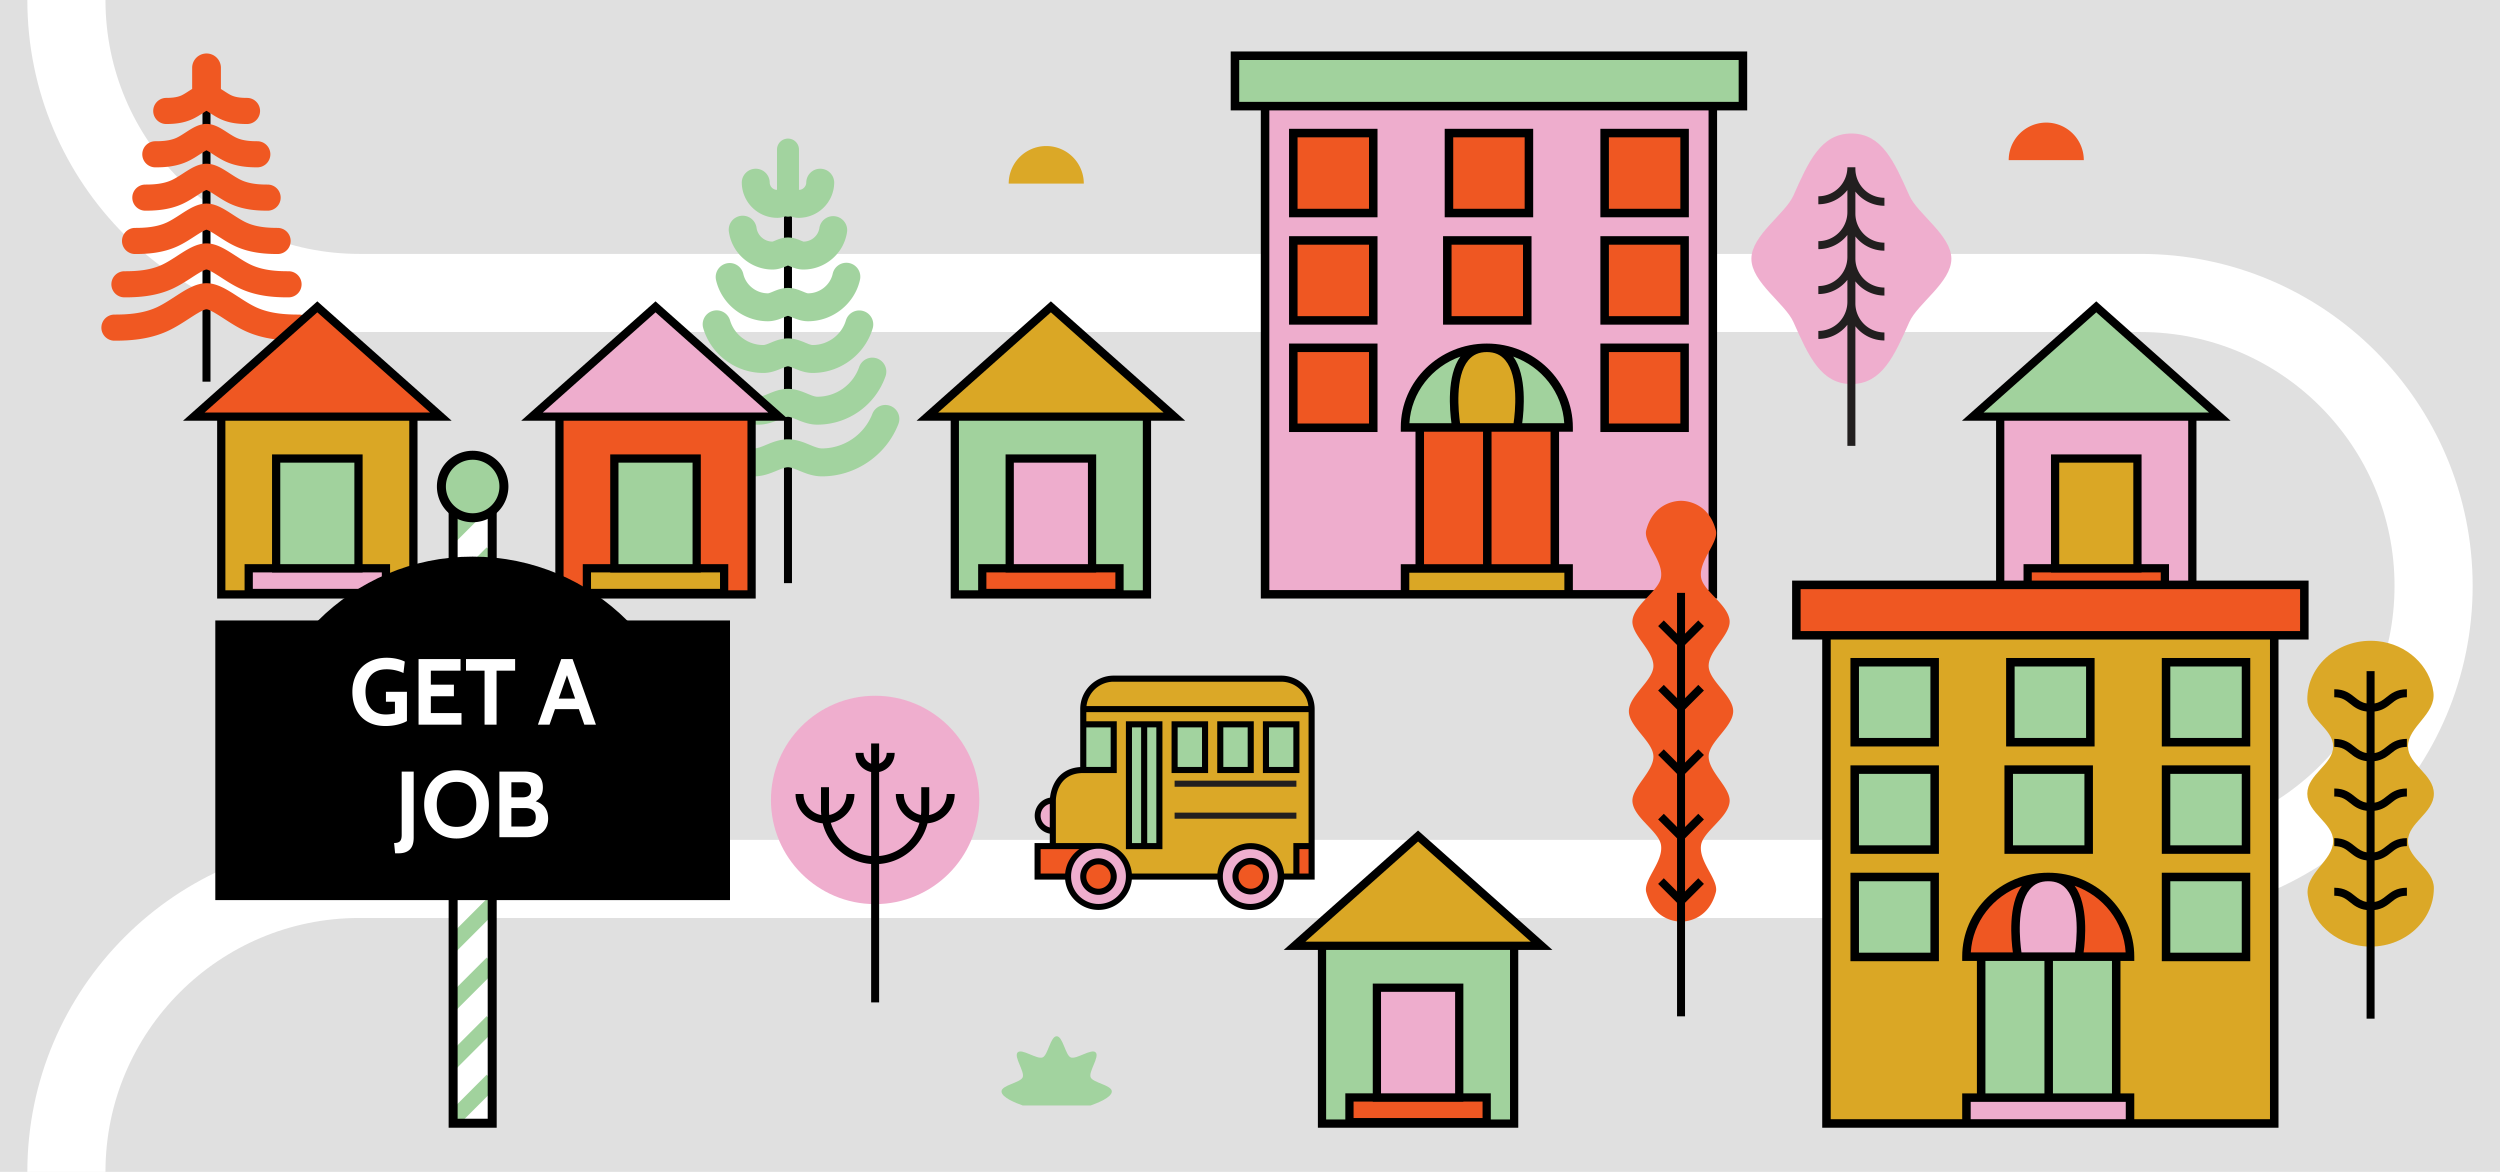 <svg xmlns="http://www.w3.org/2000/svg" width="320" height="150" viewBox="0 0 320 150">
    <g fill="none" fill-rule="evenodd">
        <path fill="#E0E0E0" d="M0 150h320V0H0z"/>
        <path stroke="#FFF" stroke-width="10" d="M8.5 150c0-20.71 16.79-37.5 37.5-37.5h228c20.71 0 37.5-16.79 37.5-37.5S294.71 37.5 274 37.5H46C25.29 37.5 8.5 20.71 8.5 0"/>
        <path fill="#000" d="M101.373 74.64h-1.024l.001-50.7h1.024z"/>
        <path fill="#A2D39F" d="M99.487 27.885c.417 0 .765-.092 1.046-.191.106.025.216.042.329.042.114 0 .224-.017.33-.042.28.099.629.19 1.046.19a4.546 4.546 0 0 0 4.54-4.54 1.789 1.789 0 0 0-3.577 0c0 .5-.382.914-.871.96l-.061-.024v-5.17a1.407 1.407 0 0 0-2.813 0v5.17l-.061.024a.964.964 0 0 1-.871-.96 1.789 1.789 0 0 0-3.577 0 4.546 4.546 0 0 0 4.54 4.54"/>
        <path fill="#A2D39F" d="M98.891 34.502c.721 0 1.29-.235 1.704-.407.085-.035.192-.08.267-.106.074.026.182.071.266.106.415.172.984.407 1.704.407 2.817 0 5.223-2.09 5.597-4.862a1.789 1.789 0 0 0-3.544-.479c-.135 1-1.006 1.754-2.03 1.765-.07-.016-.236-.085-.358-.135-.4-.166-.95-.393-1.635-.393s-1.234.227-1.635.393c-.122.05-.287.12-.358.135-1.025-.01-1.895-.766-2.03-1.765a1.788 1.788 0 1 0-3.544.479c.374 2.772 2.78 4.862 5.596 4.862"/>
        <path fill="#A2D39F" d="M98.296 41.12c.832 0 1.514-.282 2.013-.488.184-.076.464-.192.548-.2.095.008.374.124.56.2.497.206 1.18.489 2.011.489 3.153 0 5.946-2.215 6.64-5.267a1.788 1.788 0 1 0-3.486-.794c-.328 1.44-1.655 2.485-3.154 2.485-.12 0-.41-.12-.644-.217-.507-.21-1.138-.471-1.922-.471s-1.415.26-1.922.47c-.233.098-.524.218-.644.218-1.5 0-2.826-1.045-3.154-2.485a1.79 1.79 0 0 0-2.14-1.347 1.79 1.79 0 0 0-1.347 2.14c.695 3.053 3.488 5.268 6.641 5.268"/>
        <path fill="#A2D39F" d="M97.701 47.739c.942 0 1.707-.316 2.32-.571.314-.13.668-.277.841-.277.172 0 .528.147.84.277.615.255 1.38.57 2.322.57 3.53 0 6.69-2.351 7.684-5.72a1.788 1.788 0 0 0-3.43-1.011c-.549 1.858-2.299 3.156-4.255 3.156-.23 0-.58-.145-.951-.3-.591-.244-1.326-.548-2.21-.548-.883 0-1.618.304-2.209.549-.37.154-.722.299-.952.299-1.956 0-3.706-1.298-4.254-3.156a1.788 1.788 0 1 0-3.43 1.012c.993 3.368 4.154 5.72 7.684 5.72"/>
        <path fill="#A2D39F" d="M97.106 54.357c1.052 0 1.926-.362 2.628-.653.44-.182.856-.355 1.128-.355.272 0 .687.173 1.128.355.702.29 1.576.653 2.628.653a9.241 9.241 0 0 0 8.732-6.204 1.788 1.788 0 1 0-3.379-1.171 5.663 5.663 0 0 1-5.353 3.799c-.34 0-.767-.177-1.26-.381-.674-.28-1.513-.627-2.496-.627-.983 0-1.822.348-2.496.627-.493.204-.92.38-1.26.38a5.665 5.665 0 0 1-5.354-3.798 1.787 1.787 0 1 0-3.378 1.172 9.242 9.242 0 0 0 8.732 6.203"/>
        <path fill="#A2D39F" d="M113.974 51.956a1.789 1.789 0 0 0-2.313 1.022 6.958 6.958 0 0 1-6.448 4.42c-.45 0-.968-.214-1.568-.462-.797-.33-1.7-.705-2.783-.705s-1.986.375-2.784.705c-.599.248-1.116.462-1.567.462a6.96 6.96 0 0 1-6.449-4.42 1.788 1.788 0 1 0-3.335 1.291c1.553 4.011 5.484 6.706 9.784 6.706 1.162 0 2.146-.408 2.936-.735.537-.222 1.044-.432 1.415-.432s.878.21 1.414.432c.791.327 1.775.735 2.937.735 4.3 0 8.231-2.695 9.783-6.706a1.787 1.787 0 0 0-1.022-2.313"/>
        <path fill="#000" d="M25.918 48.854h1.024v-37.5h-1.024z"/>
        <path fill="#F05822" d="M31.616 12.531c-.599 0-1.367-.037-1.987-.32-.277-.128-.593-.332-.897-.53-.15-.097-.301-.193-.454-.287V8.687a1.841 1.841 0 0 0-3.682 0v2.698c-.158.096-.314.196-.468.296-.305.198-.62.402-.897.53-.62.283-1.388.32-1.988.32a1.672 1.672 0 0 0 0 3.343c.94 0 2.173-.07 3.382-.626.497-.228.935-.51 1.321-.76.143-.094.333-.218.484-.306.15.088.341.212.484.305.386.25.823.533 1.321.761 1.208.555 2.442.626 3.381.626a1.671 1.671 0 0 0 0-3.343"/>
        <path fill="#F05822" d="M32.935 21.421c-1.135 0-2.623-.085-4.064-.746-.596-.274-1.131-.62-1.603-.926-.256-.166-.62-.402-.838-.508-.22.106-.582.342-.84.508-.47.306-1.005.652-1.601.926-1.441.661-2.93.746-4.064.746a1.672 1.672 0 1 1 0-3.343c.795 0 1.817-.05 2.67-.44.375-.174.783-.438 1.178-.694.822-.533 1.672-1.084 2.657-1.084.985 0 1.835.551 2.656 1.084.395.256.804.52 1.18.693.852.391 1.874.441 2.669.441a1.671 1.671 0 0 1 0 3.343"/>
        <path fill="#F05822" d="M34.254 26.968c-1.331 0-3.073-.099-4.746-.866-.695-.319-1.327-.729-1.885-1.09-.376-.244-.93-.602-1.193-.697-.264.095-.817.453-1.193.697-.558.361-1.19.771-1.884 1.09-1.674.767-3.416.866-4.747.866a1.671 1.671 0 0 1 0-3.343c.99 0 2.267-.064 3.353-.562.474-.217.975-.542 1.46-.857.99-.64 1.926-1.248 3.01-1.248 1.086 0 2.02.607 3.012 1.248.485.315.986.64 1.46.857 1.086.498 2.362.562 3.353.562a1.671 1.671 0 0 1 0 3.343"/>
        <path fill="#F05822" d="M35.573 32.515c-1.526 0-3.523-.112-5.43-.987-.792-.364-1.522-.836-2.166-1.254-.5-.323-1.246-.807-1.547-.872-.301.065-1.048.55-1.547.872-.644.418-1.373.89-2.166 1.254-1.907.875-3.903.987-5.43.987a1.67 1.67 0 1 1 0-3.343c1.187 0 2.718-.077 4.035-.682.573-.263 1.168-.648 1.743-1.02 1.12-.727 2.18-1.414 3.365-1.414s2.244.687 3.366 1.413c.575.373 1.169.758 1.742 1.021 1.318.605 2.848.682 4.035.682a1.672 1.672 0 0 1 0 3.343"/>
        <path fill="#F05822" d="M36.891 38.063c-1.722 0-3.973-.127-6.11-1.108-.893-.41-1.72-.944-2.45-1.417-.626-.406-1.572-1.02-1.907-1.041-.325.022-1.27.635-1.896 1.04-.73.474-1.557 1.008-2.449 1.419-2.138.98-4.389 1.106-6.11 1.106a1.672 1.672 0 1 1 0-3.343c1.381 0 3.166-.09 4.716-.803.672-.307 1.36-.752 2.025-1.184 1.252-.811 2.435-1.578 3.72-1.578 1.283 0 2.466.767 3.72 1.577.664.432 1.352.877 2.024 1.185 1.55.713 3.335.803 4.717.803a1.672 1.672 0 1 1 0 3.343"/>
        <path fill="#F05822" d="M38.21 43.61c-1.917 0-4.423-.14-6.794-1.229-.99-.454-1.915-1.053-2.73-1.582-.742-.48-1.86-1.206-2.256-1.206-.396 0-1.515.726-2.256 1.206-.816.53-1.74 1.128-2.73 1.582-2.372 1.088-4.878 1.228-6.795 1.228a1.671 1.671 0 0 1 0-3.343c1.578 0 3.618-.105 5.4-.923.77-.353 1.551-.859 2.307-1.349 1.383-.897 2.69-1.743 4.074-1.743 1.383 0 2.69.846 4.073 1.743.756.49 1.537.996 2.307 1.35 1.783.817 3.822.922 5.4.922a1.672 1.672 0 1 1 0 3.343"/>
        <path fill="#EF5722" d="M96.203 53.328v22.758H71.61V53.328"/>
        <path fill="#000" d="M96.73 76.614H71.082V53.328h1.055v22.23h23.538v-22.23h1.055z"/>
        <path fill="#DAA725" d="M75.123 75.901h17.566v-3.162H75.123z"/>
        <path fill="#000" d="M75.65 75.374h16.512v-2.107H75.65v2.107zm-1.055 1.055h18.622v-4.217H74.595v4.217z"/>
        <path fill="#A1D29D" d="M78.637 72.739h10.54V58.692h-10.54z"/>
        <path fill="#000" d="M79.164 72.212h9.485V59.22h-9.485v12.992zm-1.055 1.055h11.594V58.165H78.109v15.102z"/>
        <path fill="#EEADCD" d="M68.097 53.328l15.81-14.053 15.81 14.053z"/>
        <path fill="#000" d="M69.483 52.8H98.33L83.906 39.98 69.483 52.8zm31.62 1.056H66.71L83.906 38.57l17.197 15.286z"/>
        <path fill="#A1D29D" d="M193.81 121.063v22.758h-24.594v-22.758"/>
        <path fill="#000" d="M194.337 144.349h-25.648v-23.286h1.055v22.23h23.538v-22.23h1.055z"/>
        <path fill="#EF5722" d="M172.73 143.636h17.566v-3.162H172.73z"/>
        <path fill="#000" d="M173.257 143.109h16.512v-2.107h-16.512v2.107zm-1.055 1.055h18.621v-4.217h-18.621v4.217z"/>
        <path fill="#EEADCD" d="M176.243 140.474h10.54v-14.047h-10.54z"/>
        <path fill="#000" d="M176.77 139.947h9.485v-12.992h-9.485v12.992zm-1.055 1.054h11.595v-15.102h-11.595v15.102z"/>
        <path fill="#DAA725" d="M165.703 121.063l15.81-14.053 15.81 14.053z"/>
        <path fill="#000" d="M167.09 120.536h28.846l-14.424-12.821-14.423 12.82zm31.62 1.055h-34.393l17.195-15.286 17.197 15.286z"/>
        <path fill="#A1D29D" d="M146.81 53.328v22.758h-24.594V53.328"/>
        <path fill="#000" d="M147.337 76.614h-25.648V53.328h1.055v22.23h23.538v-22.23h1.055z"/>
        <path fill="#EF5722" d="M125.73 75.901h17.566v-3.162H125.73z"/>
        <path fill="#000" d="M126.257 75.374h16.512v-2.107h-16.512v2.107zm-1.055 1.055h18.621v-4.217h-18.621v4.217z"/>
        <path fill="#EEADCD" d="M129.243 72.739h10.54V58.692h-10.54z"/>
        <path fill="#000" d="M129.77 72.212h9.485V59.22h-9.485v12.992zm-1.055 1.055h11.595V58.165h-11.595v15.102z"/>
        <path fill="#DAA725" d="M118.703 53.328l15.81-14.053 15.81 14.053z"/>
        <path fill="#000" d="M120.09 52.8h28.846l-14.424-12.82L120.09 52.8zm31.62 1.056h-34.393l17.195-15.286 17.197 15.286z"/>
        <path fill="#DAA725" d="M52.914 53.328v22.758H28.321V53.328"/>
        <path fill="#000" d="M53.442 76.614H27.794V53.328h1.055v22.23h23.538v-22.23h1.055z"/>
        <path fill="#EEADCD" d="M31.835 75.901h17.566v-3.162H31.835z"/>
        <path fill="#000" d="M32.362 75.374h16.512v-2.107H32.362v2.107zm-1.055 1.055h18.622v-4.217H31.307v4.217z"/>
        <path fill="#A1D29D" d="M35.348 72.739h10.54V58.692h-10.54z"/>
        <path fill="#000" d="M35.875 72.212h9.485V59.22h-9.485v12.992zm-1.054 1.055h11.594V58.165H34.821v15.102z"/>
        <path fill="#EF5722" d="M24.808 53.328l15.81-14.053 15.81 14.053z"/>
        <path fill="#000" d="M26.194 52.8h28.847L40.618 39.98 26.194 52.8zm31.62 1.056H23.422L40.618 38.57l17.196 15.286z"/>
        <path fill="#EEADCD" d="M280.62 53.328v22.758h-24.594V53.328"/>
        <path fill="#000" d="M281.146 76.614h-25.648V53.328h1.055v22.23h23.538v-22.23h1.055z"/>
        <path fill="#EF5722" d="M259.539 75.901h17.566v-3.162h-17.566z"/>
        <path fill="#000" d="M260.067 75.374h16.512v-2.107h-16.512v2.107zm-1.055 1.055h18.621v-4.217h-18.621v4.217z"/>
        <path fill="#DAA725" d="M263.053 72.739h10.54V58.692h-10.54z"/>
        <path fill="#000" d="M263.58 72.212h9.485V59.22h-9.485v12.992zm-1.055 1.055h11.595V58.165h-11.595v15.102z"/>
        <path fill="#A1D29D" d="M252.513 53.328l15.81-14.053 15.81 14.053z"/>
        <path fill="#000" d="M253.899 52.8h28.847l-14.423-12.82-14.424 12.82zm31.62 1.056h-34.392l17.196-15.286 17.196 15.286z"/>
        <path fill="#EEADCD" d="M161.928 13.584v62.485h17.917v-3.306h1.884V54.716h-1.884c0-5.631 4.687-10.196 10.469-10.196 5.78 0 10.468 4.565 10.468 10.196h-1.766v18.047h1.766v3.306h18.46V13.584h-57.314z"/>
        <path fill="#A1D29D" d="M179.845 54.716h6.577s-1.89-10.197 3.892-10.197c-5.782 0-10.47 4.566-10.47 10.197"/>
        <path fill="#A1D29D" d="M200.782 54.716c0-5.63-4.687-10.197-10.469-10.197 5.782 0 3.892 10.197 3.892 10.197h6.577z"/>
        <path fill="#EF5722" d="M181.728 72.762h17.288V54.716h-17.288z"/>
        <path fill="#DAA725" d="M179.845 76.131h20.937v-3.368h-20.937z"/>
        <path fill="#EF5722" d="M165.541 27.269h10.235V17.034h-10.235z"/>
        <path fill="#000" d="M166.086 26.724h9.146v-9.146h-9.146v9.146zm-1.09 1.089h11.325V16.488h-11.325v11.325z"/>
        <path fill="#EF5722" d="M205.393 27.269h10.235V17.034h-10.235z"/>
        <path fill="#000" d="M205.938 26.724h9.146v-9.146h-9.146v9.146zm-1.09 1.089h11.325V16.488h-11.325v11.325z"/>
        <path fill="#EF5722" d="M185.467 27.269h10.235V17.034h-10.235z"/>
        <path fill="#000" d="M186.012 26.724h9.146v-9.146h-9.146v9.146zm-1.09 1.089h11.325V16.488h-11.325v11.325z"/>
        <path fill="#EF5722" d="M165.541 41.012h10.235V30.777h-10.235z"/>
        <path fill="#000" d="M166.086 40.467h9.146v-9.146h-9.146v9.146zm-1.09 1.089h11.325V30.231h-11.325v11.325z"/>
        <path fill="#EF5722" d="M205.393 41.012h10.235V30.777h-10.235z"/>
        <path fill="#000" d="M205.938 40.467h9.146v-9.146h-9.146v9.146zm-1.09 1.089h11.325V30.231h-11.325v11.325z"/>
        <path fill="#EF5722" d="M185.255 41.012h10.235V30.777h-10.235z"/>
        <path fill="#000" d="M185.799 40.467h9.146v-9.146h-9.146v9.146zm-1.089 1.089h11.325V30.231H184.71v11.325z"/>
        <path fill="#EF5722" d="M165.541 54.755h10.235V44.52h-10.235z"/>
        <path fill="#000" d="M166.086 54.21h9.146v-9.146h-9.146v9.146zm-1.09 1.089h11.325V43.974h-11.325v11.325z"/>
        <path fill="#EF5722" d="M205.393 54.755h10.235V44.52h-10.235z"/>
        <path fill="#000" d="M205.938 54.21h9.146v-9.146h-9.146v9.146zm-1.09 1.089h11.325V43.974h-11.325v11.325z"/>
        <path fill="#A1D29D" d="M158.075 13.584h65.02V7.13h-65.02z"/>
        <path fill="#DAA725" d="M190.313 44.52c-5.782 0-3.892 10.197-3.892 10.197h7.784s1.89-10.197-3.892-10.197"/>
        <path fill="#000" d="M222.55 13.04h-63.93V7.676h63.93v5.364zm-3.853 62.485h-17.37v-3.307h-1.766V55.262h1.766v-.545c0-5.923-4.941-10.742-11.013-10.742-6.073 0-11.014 4.819-11.014 10.742v.545h1.884v16.956H179.3v3.307h-16.827V14.129h56.224v61.396zm-32.911-21.353H180.404c.227-3.931 2.884-7.24 6.528-8.53-1.773 2.438-1.374 6.87-1.146 8.53zm4.042 1.09v16.956h-7.554V55.262h7.554zm3.91-1.09h-6.85c-.205-1.437-.68-5.973 1.059-8.063.585-.703 1.359-1.045 2.367-1.045 1.007 0 1.78.342 2.366 1.045 1.74 2.09 1.264 6.626 1.059 8.063zm4.734 1.09v16.956h-7.555V55.262h7.555zm-3.631-1.09c.228-1.66.627-6.092-1.146-8.53 3.645 1.29 6.3 4.599 6.527 8.53h-5.381zm5.397 21.353h-19.85v-2.217H200.239v2.217zm23.402-68.94h-66.11v7.544h3.853v62.485h58.404V14.129h3.853V6.586z"/>
        <path fill="#DAA725" d="M233.788 81.319v62.485h17.917v-3.306h1.884v-18.046h-1.884c0-5.632 4.687-10.197 10.468-10.197 5.782 0 10.47 4.565 10.47 10.197h-1.767v18.046h1.766v3.306h18.46V81.319h-57.314z"/>
        <path fill="#EF5722" d="M251.705 122.452h6.577s-1.89-10.197 3.892-10.197c-5.782 0-10.47 4.565-10.47 10.197"/>
        <path fill="#EF5722" d="M272.642 122.452c0-5.632-4.687-10.197-10.469-10.197 5.782 0 3.892 10.197 3.892 10.197h6.577z"/>
        <path fill="#A1D29D" d="M253.589 140.498h17.288v-18.046h-17.288z"/>
        <path fill="#EEADCD" d="M251.705 143.866h20.937v-3.368h-20.937z"/>
        <path fill="#A1D29D" d="M237.402 95.003h10.235V84.768h-10.235z"/>
        <path fill="#000" d="M237.947 94.458h9.146v-9.146h-9.146v9.146zm-1.09 1.09h11.325V84.223h-11.325v11.325z"/>
        <path fill="#A1D29D" d="M277.254 95.003h10.235V84.768h-10.235z"/>
        <path fill="#000" d="M277.799 94.458h9.146v-9.146h-9.146v9.146zm-1.089 1.09h11.324V84.223H276.71v11.325z"/>
        <path fill="#A1D29D" d="M257.328 95.003h10.235V84.768h-10.235z"/>
        <path fill="#000" d="M257.872 94.458h9.146v-9.146h-9.146v9.146zm-1.089 1.09h11.325V84.223h-11.325v11.325z"/>
        <path fill="#A1D29D" d="M237.402 108.747h10.235V98.512h-10.235z"/>
        <path fill="#000" d="M237.947 108.202h9.146v-9.146h-9.146v9.146zm-1.09 1.089h11.325V97.966h-11.325v11.325z"/>
        <path fill="#A1D29D" d="M277.254 108.747h10.235V98.512h-10.235z"/>
        <path fill="#000" d="M277.799 108.202h9.146v-9.146h-9.146v9.146zm-1.089 1.089h11.324V97.966H276.71v11.325z"/>
        <path fill="#A1D29D" d="M257.116 108.747h10.235V98.512h-10.235z"/>
        <path fill="#000" d="M257.66 108.202h9.146v-9.146h-9.146v9.146zm-1.09 1.089h11.325V97.966H256.57v11.325z"/>
        <path fill="#A1D29D" d="M237.402 122.49h10.235v-10.235h-10.235z"/>
        <path fill="#000" d="M237.947 121.945h9.146v-9.146h-9.146v9.146zm-1.09 1.089h11.325v-11.325h-11.325v11.325z"/>
        <path fill="#A1D29D" d="M277.254 122.49h10.235v-10.235h-10.235z"/>
        <path fill="#000" d="M277.799 121.945h9.146v-9.146h-9.146v9.146zm-1.089 1.089h11.324v-11.325H276.71v11.325z"/>
        <path fill="#EF5722" d="M229.935 81.319h65.02v-6.454h-65.02z"/>
        <path fill="#EEADCD" d="M262.174 112.254c-5.782 0-3.892 10.197-3.892 10.197h7.784s1.89-10.197-3.892-10.197"/>
        <path fill="#000" d="M294.41 80.774h-63.93V75.41h63.93v5.364zm-3.853 62.485h-17.37v-3.307h-1.766v-16.956h1.767v-.545c0-5.923-4.941-10.742-11.013-10.742-6.075 0-11.014 4.82-11.014 10.742v.545h1.883v16.956h-1.883v3.307h-16.828V81.863h56.225v61.396zm-32.911-21.353h-5.381c.227-3.93 2.883-7.24 6.528-8.529-1.774 2.437-1.375 6.87-1.147 8.53zm4.042 1.09v16.956h-7.554v-16.956h7.554zm3.911-1.09h-6.851c-.204-1.437-.68-5.973 1.059-8.062.585-.704 1.36-1.046 2.368-1.046 1.007 0 1.78.342 2.365 1.046 1.74 2.09 1.263 6.625 1.06 8.062zm4.733 1.09v16.956h-7.555v-16.956h7.555zm-3.63-1.09c.228-1.66.627-6.092-1.147-8.529 3.645 1.29 6.301 4.598 6.527 8.53h-5.38zm5.397 21.353h-19.85v-2.217h19.85v2.217zm23.4-68.939H229.39v7.543h3.854v62.485h58.403V81.863h3.853V74.32z"/>
        <path fill="#DBA827" d="M134.762 102.458v5.846h5.845a3.897 3.897 0 0 1 3.898 3.897h11.69a3.897 3.897 0 1 1 7.796 0h1.947v-3.897h1.949V90.767a3.897 3.897 0 0 0-3.897-3.898h-21.435a3.898 3.898 0 0 0-3.897 3.898v7.794c-3.896 0-3.896 3.897-3.896 3.897"/>
        <path fill="#EFAECE" d="M163.99 112.2a3.897 3.897 0 1 1-7.795 0 3.897 3.897 0 0 1 7.795 0"/>
        <path fill="#F05822" d="M162.041 112.2a1.949 1.949 0 1 1-3.897.001 1.949 1.949 0 0 1 3.897 0"/>
        <path fill="#000" d="M158.534 112.2a1.559 1.559 0 1 0 3.118 0 1.559 1.559 0 0 0-3.118 0m-.779 0a2.338 2.338 0 1 1 4.675 0 2.338 2.338 0 0 1-4.675 0"/>
        <path fill="#EFAECE" d="M144.504 112.2a3.897 3.897 0 1 1-7.794 0 3.897 3.897 0 0 1 7.794 0"/>
        <path fill="#F05822" d="M142.556 112.2a1.95 1.95 0 1 1-3.899 0 1.95 1.95 0 0 1 3.899 0"/>
        <path fill="#000" d="M139.048 112.2a1.559 1.559 0 1 0 3.118 0 1.559 1.559 0 0 0-3.118 0m-.779 0a2.338 2.338 0 1 1 4.676 0 2.338 2.338 0 0 1-4.676 0"/>
        <path fill="#221F1F" d="M150.35 100.704h15.589v-.779H150.35zM150.35 104.796h15.589v-.779H150.35z"/>
        <path fill="#A2D39F" d="M138.659 98.561h3.897v-5.846h-3.897zM150.35 98.561h3.897v-5.846h-3.897z"/>
        <path fill="#000" d="M150.739 98.17h3.118v-5.066h-3.118v5.066zm-.779.78h4.677v-6.625h-4.677v6.625z"/>
        <path fill="#A2D39F" d="M156.196 98.561h3.897v-5.846h-3.897z"/>
        <path fill="#000" d="M156.585 98.17h3.118v-5.066h-3.118v5.066zm-.779.78h4.677v-6.625h-4.677v6.625z"/>
        <path fill="#A2D39F" d="M162.042 98.561h3.897v-5.846h-3.897z"/>
        <path fill="#000" d="M162.431 98.17h3.118v-5.066h-3.118v5.066zm-.779.78h4.677v-6.625h-4.677v6.625z"/>
        <path fill="#A2D39F" d="M144.504 92.715v15.589H148.401v-15.59h-1.948z"/>
        <path fill="#000" d="M144.894 107.914h1.169v-14.81h-1.169v14.81zm1.949 0h1.169v-14.81h-1.169v14.81zm-2.728-15.589v16.368h4.676V92.325h-4.676z"/>
        <path fill="#EFAECE" d="M134.762 102.458a1.949 1.949 0 1 0 0 3.897v-3.897z"/>
        <path fill="#F05822" d="M165.939 112.201h1.948v-3.897h-1.948zM132.813 108.304v3.897h3.897a3.897 3.897 0 0 1 3.897-3.897h-7.794z"/>
        <path fill="#000" d="M133.202 108.693h4.947a4.288 4.288 0 0 0-1.81 3.118h-3.137v-3.118zm3.898 3.507a3.508 3.508 0 1 1 7.015.002 3.508 3.508 0 0 1-7.016-.002zm22.994 3.508a3.508 3.508 0 1 1 0-7.015 3.508 3.508 0 0 1 0 7.015zm-21.046-17.537h3.118v-5.066h-3.118v5.066zm26.5 9.743v3.897h-1.185a4.287 4.287 0 0 0-8.537 0h-10.95a4.287 4.287 0 0 0-3.88-3.88v-.017h-5.845v-5.456c0-.143.056-3.508 3.507-3.508h4.288v-6.625h-3.898v-1.169h28.45v16.758h-1.95zm.78 3.897h1.17v-3.118h-1.17v3.118zm1.14-21.434h-28.397a3.51 3.51 0 0 1 3.486-3.119h21.434a3.509 3.509 0 0 1 3.477 3.12zm-33.096 15.54a1.559 1.559 0 0 1 0-3.02v3.02zm0 1.997h-1.949v4.676h3.916a4.288 4.288 0 0 0 8.537 0h10.95a4.287 4.287 0 0 0 8.537 0h3.913V90.766a4.287 4.287 0 0 0-4.286-4.287h-21.434a4.288 4.288 0 0 0-4.288 4.287v7.416c-3.16.215-3.756 2.927-3.869 3.917a2.339 2.339 0 0 0-.028 4.61v1.205z"/>
        <path fill="#EFAECE" d="M249.775 33.124c0 3.008-4.325 5.725-5.38 8.097-1.934 4.344-3.514 7.938-7.419 7.938-3.904 0-5.484-3.594-7.417-7.938-1.056-2.372-5.38-5.089-5.38-8.097 0-3.008 4.324-5.725 5.38-8.097 1.933-4.344 3.513-7.938 7.417-7.938 3.905 0 5.485 3.594 7.418 7.938 1.056 2.372 5.381 5.089 5.381 8.097"/>
        <path fill="#221F1F" d="M237.489 24.523a4.724 4.724 0 0 0 3.717 1.817v-1.023a3.72 3.72 0 0 1-3.717-3.716v-.194h-1.024a3.721 3.721 0 0 1-3.717 3.716v1.024a4.725 4.725 0 0 0 3.717-1.816v2.822a3.721 3.721 0 0 1-3.717 3.716v1.024a4.725 4.725 0 0 0 3.717-1.816v2.821a3.721 3.721 0 0 1-3.717 3.717v1.024a4.725 4.725 0 0 0 3.717-1.816v2.822a3.72 3.72 0 0 1-3.717 3.715v1.026a4.725 4.725 0 0 0 3.717-1.817v15.502h1.024v-15.31a4.725 4.725 0 0 0 3.717 1.819v-1.026a3.72 3.72 0 0 1-3.717-3.715v-2.824a4.725 4.725 0 0 0 3.717 1.819v-1.026a3.72 3.72 0 0 1-3.717-3.715V30.268a4.724 4.724 0 0 0 3.717 1.819v-1.024a3.721 3.721 0 0 1-3.717-3.716V24.521z"/>
        <path fill="#DBA827" d="M138.727 23.5a4.807 4.807 0 1 0-9.614 0h9.614z"/>
        <path fill="#F05822" d="M266.727 20.5a4.807 4.807 0 1 0-9.614 0h9.614zM221.848 91.036c0 1.975-3.066 3.87-3.137 5.73-.077 2.005 2.832 4.033 2.68 5.857-.17 2.058-3.403 3.797-3.656 5.555-.314 2.183 2.307 4.439 1.89 6.034-.839 3.208-3.349 3.756-4.452 3.756-1.104 0-3.614-.548-4.453-3.756-.417-1.596 2.204-3.852 1.89-6.034-.253-1.76-3.486-3.497-3.657-5.555-.151-1.823 2.758-3.851 2.682-5.857-.072-1.86-3.138-3.755-3.138-5.73 0-1.975 3.066-3.871 3.138-5.73.076-2.006-2.833-4.034-2.682-5.857.171-2.06 3.404-3.797 3.657-5.556.314-2.182-2.307-4.438-1.89-6.034.839-3.207 3.349-3.755 4.453-3.755 1.103 0 3.613.548 4.452 3.756.418 1.595-2.204 3.852-1.89 6.034.253 1.758 3.486 3.496 3.656 5.555.152 1.823-2.757 3.85-2.68 5.856.071 1.86 3.137 3.755 3.137 5.73"/>
        <path fill="#000" d="M218.103 88.387l-.724-.724-1.695 1.695v-6.802l2.42-2.419-.725-.724-1.695 1.695V75.89h-1.024v5.22l-1.695-1.696-.724.724 2.42 2.42v6.801l-1.696-1.695-.724.724 2.42 2.42v6.801l-1.696-1.695-.724.724 2.42 2.42v6.801l-1.696-1.695-.724.724 2.42 2.42v6.801l-1.696-1.695-.724.724 2.42 2.42v14.531h1.023v-14.532l2.42-2.419-.725-.724-1.695 1.695v-6.802l2.42-2.419-.725-.724-1.695 1.695v-6.802l2.42-2.419-.725-.724-1.695 1.695v-6.802z"/>
        <path fill="#EFAECE" d="M125.351 102.392c0 7.365-5.97 13.335-13.335 13.335-7.365 0-13.335-5.97-13.335-13.335 0-7.365 5.97-13.335 13.335-13.335 7.365 0 13.335 5.97 13.335 13.335"/>
        <path fill="#000" d="M122.201 101.63h-1.023c0 1.349-.98 2.468-2.266 2.696a6.99 6.99 0 0 0 .032-.634v-2.93h-1.023v2.93a5.9 5.9 0 0 1-.035.627 2.748 2.748 0 0 1-2.197-2.69h-1.025a3.775 3.775 0 0 0 3.022 3.695 5.909 5.909 0 0 1-5.158 4.246V98.817a2.504 2.504 0 0 0 1.99-2.45h-1.023c0 .636-.404 1.174-.967 1.383v-2.588h-1.024v2.588a1.476 1.476 0 0 1-.967-1.382h-1.024c0 1.205.855 2.213 1.991 2.449v10.753a5.911 5.911 0 0 1-5.157-4.246 3.774 3.774 0 0 0 3.022-3.694h-1.025a2.748 2.748 0 0 1-2.197 2.689 5.9 5.9 0 0 1-.035-.627v-2.93h-1.024v2.93c0 .214.013.425.032.634a2.744 2.744 0 0 1-2.264-2.696h-1.025a3.772 3.772 0 0 0 3.474 3.754 6.932 6.932 0 0 0 6.2 5.21v17.71h1.023v-17.71a6.93 6.93 0 0 0 6.198-5.21 3.771 3.771 0 0 0 3.475-3.754"/>
        <path fill="#DBA827" d="M311.534 101.593c0-2.48-3.313-3.737-3.313-6.042 0-2.583 3.62-4.106 3.254-6.957-.438-3.413-3.424-6.15-7.119-6.526-4.886-.5-9.022 3.025-9.022 7.442 0 2.48 3.313 3.738 3.313 6.04 0 2.306-3.313 3.563-3.313 6.043s3.313 3.737 3.313 6.04c0 2.585-3.619 4.108-3.254 6.959.438 3.413 3.424 6.149 7.119 6.526 4.886.499 9.022-3.025 9.022-7.442 0-2.481-3.313-3.738-3.313-6.042s3.313-3.561 3.313-6.041"/>
        <path fill="#000" d="M306.077 90.065c.548-.439 1.022-.817 2.005-.817v-1.025c-1.341 0-2.034.553-2.644 1.042-.442.354-.84.665-1.491.773v-4.137h-1.024v4.137c-.652-.108-1.05-.419-1.493-.773-.61-.489-1.302-1.042-2.644-1.042v1.025c.983 0 1.457.378 2.005.817.526.421 1.117.89 2.132 1.01v5.315c-.652-.108-1.05-.419-1.493-.773-.61-.488-1.302-1.042-2.644-1.042V95.6c.983 0 1.457.378 2.005.817.526.421 1.117.89 2.132 1.01v5.316c-.652-.109-1.05-.42-1.493-.774-.61-.488-1.302-1.042-2.644-1.042v1.025c.983 0 1.457.378 2.005.817.526.421 1.117.89 2.132 1.01v5.316c-.652-.109-1.05-.42-1.493-.774-.61-.488-1.302-1.042-2.644-1.042v1.025c.983 0 1.457.378 2.005.817.526.422 1.117.89 2.132 1.01v5.316c-.652-.109-1.05-.42-1.493-.774-.61-.488-1.302-1.042-2.644-1.042v1.025c.983 0 1.457.38 2.005.817.526.422 1.117.89 2.132 1.01v13.908h1.024v-13.908c1.014-.12 1.603-.588 2.13-1.01.548-.438 1.022-.817 2.005-.817v-1.025c-1.341 0-2.034.554-2.644 1.042-.442.354-.84.665-1.491.774v-5.316c1.014-.12 1.603-.588 2.13-1.01.548-.439 1.022-.817 2.005-.817v-1.025c-1.341 0-2.034.554-2.644 1.042-.442.354-.84.665-1.491.774v-5.316c1.014-.12 1.603-.589 2.13-1.01.548-.439 1.022-.817 2.005-.817v-1.025c-1.341 0-2.034.554-2.644 1.042-.442.354-.84.665-1.491.773v-5.315c1.014-.12 1.603-.589 2.13-1.01.548-.439 1.022-.817 2.005-.817v-1.025c-1.341 0-2.034.554-2.644 1.042-.442.354-.84.665-1.491.773v-5.315c1.014-.12 1.603-.589 2.13-1.01"/>
        <path fill="#A2D39F" d="M139.603 141.5c.79-.286 2.71-1.003 2.71-1.801s-2.422-1.108-2.71-1.802c-.298-.719 1.184-2.648.642-3.19-.541-.542-2.472.94-3.191.642-.693-.288-1.003-2.71-1.801-2.71-.797 0-1.108 2.422-1.801 2.71-.72.298-2.65-1.184-3.191-.642-.542.542.94 2.471.642 3.19-.288.694-2.71 1.004-2.71 1.802s1.92 1.515 2.71 1.801h8.7z"/>
        <path fill="#FFF" d="M58 143.773h5v-81h-5z"/>
        <path fill="#A1D29D" d="M63 138.273l-.707-.707L58 141.86v1.914h.914L63 139.687zM63 132.188v-1.414l-.707-.708L58 134.36v2.415l.207.207zM63 124.688v-1.415l-.707-.706L58 126.86v2.414l.207.207zM63 117.188v-1.415l-.707-.706L58 119.36v2.413l.207.208zM63 109.688v-1.415l-.707-.706L58 111.86v2.413l.207.208zM63 102.188v-1.415l-.707-.706L58 104.36v2.413l.207.208zM63 94.688v-1.415l-.707-.706L58 96.86v2.413l.207.208zM63 87.188v-1.415l-.707-.706L58 89.36v2.413l.207.208zM63 79.688v-1.415l-.707-.706L58 81.86v2.413l.207.208zM63 72.188v-1.415l-.707-.706L58 74.36v2.413l.207.208zM63 64.688v-1.415l-.5-.5h-.414L58 66.86v2.415l.207.207z"/>
        <path fill="#000" d="M58.576 143.198h3.85v-79.85h-3.85v79.85zm-1.15 1.151h6.15v-82.15h-6.15v82.15z"/>
        <path fill="#A1D29D" d="M64.5 62.273a4 4 0 1 1-8 0 4 4 0 0 1 8 0"/>
        <path stroke="#000" stroke-width="1.151" d="M64.5 62.273a4 4 0 1 1-8 0 4 4 0 0 1 8 0z"/>
        <path fill="#000" d="M88.5 99.247c0-15.464-12.536-28-28-28s-28 12.536-28 28h56z"/>
        <path fill="#000" d="M28 114.773h65V79.859H28z"/>
        <path stroke="#000" stroke-width=".88" d="M28 114.773h65V79.859H28z"/>
        <path fill="#FFF" d="M47.066 92.39a3.59 3.59 0 0 1-1.458-1.53c-.336-.66-.504-1.43-.504-2.31 0-.865.186-1.627.558-2.287.372-.66.89-1.17 1.554-1.53.664-.36 1.424-.54 2.28-.54.432 0 .852.044 1.26.132.408.088.76.208 1.056.36l-.168 1.464a5.09 5.09 0 0 0-2.148-.48c-.896 0-1.572.262-2.028.786-.456.524-.684 1.214-.684 2.07 0 .888.224 1.598.672 2.13.448.532 1.096.798 1.944.798.344 0 .728-.044 1.152-.132v-1.5H49.4V88.55h2.688v3.744c-.312.184-.71.336-1.194.456s-1.002.18-1.554.18c-.88 0-1.638-.18-2.274-.54zm6.51-8.029h5.376v1.488h-3.804v1.788H58.1v1.488h-2.952v2.148h3.924v1.488h-5.496v-8.4zm8.448 1.488h-2.376v-1.488h6.288v1.488H63.56v6.912h-1.536V85.85zm12.072 4.92h-3.06l-.696 1.992h-1.488l2.988-8.4h1.452l2.988 8.4h-1.488l-.696-1.992zm-.48-1.344l-1.044-3-1.056 3h2.1zM50.444 107.905c.352 0 .602-.076.75-.228.148-.152.222-.42.222-.804v-8.112h1.536v8.448c0 .704-.168 1.216-.504 1.536-.336.32-.816.48-1.44.48h-.432l-.132-1.32zm5.862-1.122a3.845 3.845 0 0 1-1.476-1.536c-.356-.66-.534-1.422-.534-2.286 0-.864.178-1.626.534-2.286a3.845 3.845 0 0 1 1.476-1.536c.628-.364 1.338-.546 2.13-.546.792 0 1.502.182 2.13.546.628.364 1.12.876 1.476 1.536.356.66.534 1.422.534 2.286 0 .864-.178 1.626-.534 2.286a3.845 3.845 0 0 1-1.476 1.536c-.628.364-1.338.546-2.13.546-.792 0-1.502-.182-2.13-.546zm4.008-1.734c.436-.528.654-1.224.654-2.088 0-.864-.218-1.56-.654-2.088-.436-.528-1.062-.792-1.878-.792-.816 0-1.442.264-1.878.792-.436.528-.654 1.224-.654 2.088 0 .864.218 1.56.654 2.088.436.528 1.062.792 1.878.792.816 0 1.442-.264 1.878-.792zm9.846-.276c0 .752-.244 1.338-.732 1.758-.488.42-1.156.63-2.004.63H63.92v-8.4h3.168c1.6 0 2.4.676 2.4 2.028 0 .832-.308 1.424-.924 1.776 1.064.344 1.596 1.08 1.596 2.208zm-4.704-2.712h1.404c.376 0 .656-.078.84-.234.184-.156.276-.398.276-.726 0-.344-.092-.592-.276-.744-.184-.152-.464-.228-.84-.228h-1.404v1.932zm2.766 3.462c.236-.18.354-.486.354-.918 0-.424-.122-.726-.366-.906-.244-.18-.582-.27-1.014-.27h-1.74v2.364h1.74c.448 0 .79-.09 1.026-.27z"/>
    </g>
</svg>
